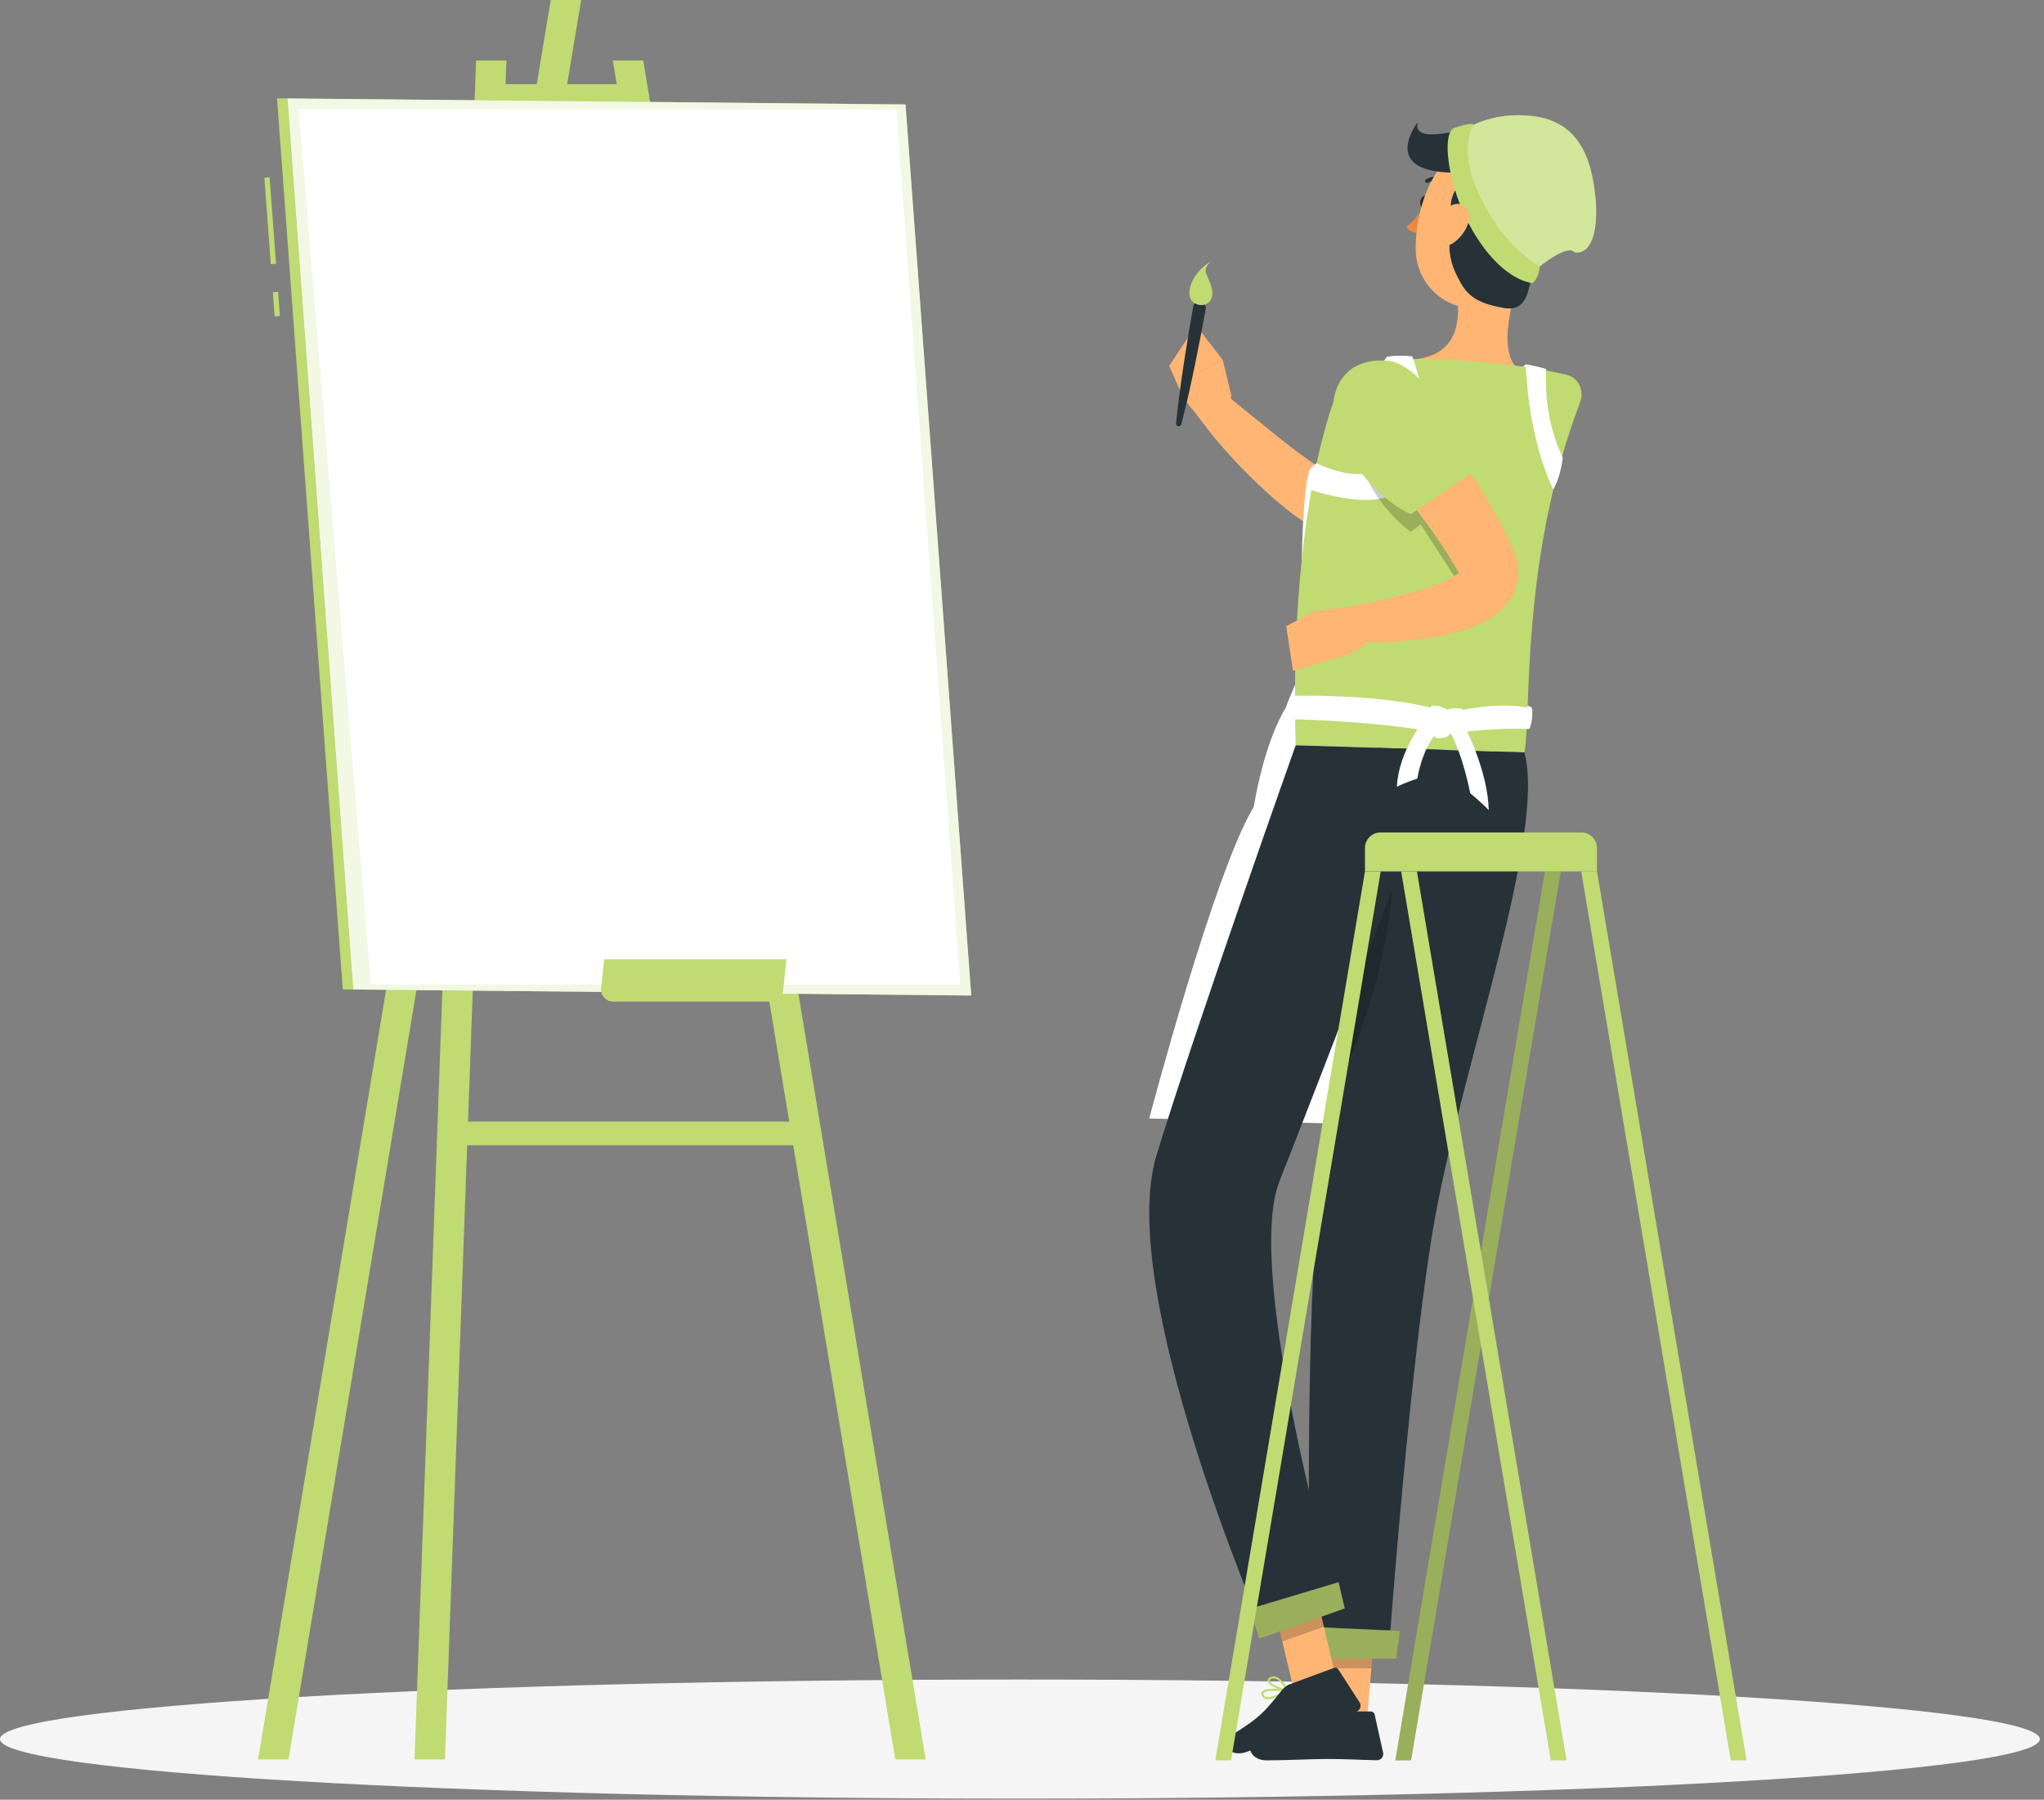 <svg width="309" height="272" viewBox="0 0 309 272" fill="none" xmlns="http://www.w3.org/2000/svg">
<rect x="0" y="0" width="309" height="272" fill="#808080" stroke="none"/>
<g clip-path="url(#clip0_762_3532)">
<path d="M154.186 271.84C239.341 271.84 308.373 267.809 308.373 262.838C308.373 257.866 239.341 253.836 154.186 253.836C69.031 253.836 0 257.866 0 262.838C0 267.809 69.031 271.84 154.186 271.84Z" fill="#F5F5F5"/>
<path d="M62.664 265.916H67.261L76.565 9.145H71.968L62.664 265.916Z" fill="#BFDB72"/>
<path d="M139.944 265.916H135.348L92.644 9.145H97.24L139.944 265.916Z" fill="#BFDB72"/>
<path d="M39.014 265.915H43.611L87.857 0H83.26L39.014 265.915Z" fill="#BFDB72"/>
<path d="M74.449 16.008L95.141 16.008V12.724L74.449 12.724V16.008Z" fill="#BFDB72"/>
<path d="M69.614 173.089H121.391V169.51H69.614V173.089Z" fill="#BFDB72"/>
<path d="M42.04 44.101L41.247 44.16L41.519 47.816L42.312 47.757L42.04 44.101Z" fill="#BFDB72"/>
<path d="M40.76 26.802L39.967 26.861L40.938 39.93L41.731 39.871L40.76 26.802Z" fill="#BFDB72"/>
<path d="M51.817 149.534L53.392 149.55L43.452 14.879L41.877 14.863L51.817 149.534Z" fill="#BFDB72"/>
<path d="M53.392 149.55L146.823 150.457L136.89 15.786L43.451 14.879L53.392 149.55Z" fill="#BFDB72"/>
<path opacity="0.8" d="M53.392 149.55L146.823 150.457L136.89 15.786L43.451 14.879L53.392 149.55Z" fill="white"/>
<path d="M56.056 148.787L145.168 148.834L135.538 16.549L45.145 16.501L56.056 148.787Z" fill="white"/>
<path d="M92.699 151.379H116.556C117.494 151.379 118.282 150.671 118.385 149.741L118.894 144.994H91.34L90.87 149.343C90.751 150.433 91.602 151.379 92.699 151.379Z" fill="#BFDB72"/>
<path d="M203.132 72.572C202.385 72.31 201.47 71.841 200.564 71.308C199.657 70.759 198.719 70.163 197.797 69.511C195.944 68.207 194.099 66.767 192.278 65.288C188.643 62.306 186.87 61.041 183.355 57.861L179.729 61.121C182.727 65.081 184.031 66.894 187.49 70.489C189.216 72.286 191.021 74.028 192.977 75.706C193.956 76.54 194.973 77.375 196.079 78.155C197.2 78.942 198.377 79.705 199.848 80.397C200.604 80.731 201.431 81.057 202.512 81.272C203.554 81.471 205.089 81.59 206.838 80.835C207.689 80.445 208.524 79.825 209.081 79.141C209.391 78.791 209.59 78.465 209.812 78.107C209.987 77.789 210.162 77.439 210.282 77.129L210.449 76.676L210.568 76.302L210.711 75.825L203.117 72.572H203.132Z" fill="#FFB573"/>
<path d="M189.526 121.972C191.053 113.161 193.327 108.668 194.377 106.942C195.228 104.509 196.445 102.536 197.025 99.554C196.445 88.58 196.834 73.407 198.043 70.934C198.735 69.837 203.61 67.165 204.007 67.069C204.731 60.055 209.693 53.908 209.693 53.908C209.693 53.908 211.673 53.741 213.51 53.877C208.596 60.413 207.944 64.636 207.554 66.37C213.248 65.487 218.973 65.694 223.283 66.123C224.699 59.125 230.655 55.085 230.655 55.085C230.655 55.085 231.808 55.173 233.733 55.785C228.627 61.288 227.689 64.7 227.053 66.6C229.2 66.926 231.625 71.022 231.625 71.022C228.142 85.208 225.582 97.566 225.518 100.612C225.462 103.666 226.679 102.998 227.085 105.741C231.252 106.274 231.625 107.069 231.625 107.069C231.625 107.069 231.808 108.938 231.18 110.163C229.661 109.471 226.814 109.184 226.814 109.184C222.902 130.051 217.415 150.075 217.001 170.242L173.733 169.041C173.733 169.041 183.641 131.538 189.526 121.972Z" fill="white"/>
<path d="M186.044 59.324L184.835 54.37L177.972 58.035C177.972 58.035 180.095 63.697 183.276 63.173L185.217 61.686C185.94 61.129 186.266 60.206 186.052 59.316L186.044 59.324Z" fill="#FFB573"/>
<path d="M180.803 49.177L176.747 55.308L177.972 58.044L184.835 54.37L180.803 49.177Z" fill="#FFB573"/>
<path d="M230.95 38.553C229.057 43.228 226.362 51.857 228.994 55.244C225.916 57.63 221.972 60.358 216.358 60.175C210.743 59.992 212.509 56.183 214.401 54.242C219.896 53.336 220.564 49.407 220.405 45.662L230.95 38.553Z" fill="#FFB573"/>
<path d="M215.602 27.618C215.689 27.666 215.801 27.666 215.896 27.618C217.097 26.982 218.075 27.491 218.115 27.515C218.266 27.594 218.449 27.538 218.528 27.395C218.608 27.244 218.552 27.061 218.409 26.982C218.353 26.95 217.105 26.282 215.602 27.077C215.451 27.157 215.395 27.34 215.475 27.491C215.506 27.547 215.546 27.586 215.602 27.618Z" fill="#263238"/>
<path d="M215.928 30.441C215.928 30.441 214.147 33.153 212.564 34.314C213.296 35.348 214.918 35.284 214.918 35.284L215.928 30.441Z" fill="#ED893E"/>
<path d="M215.928 30.64C215.824 31.149 215.458 31.515 215.124 31.443C214.79 31.372 214.608 30.902 214.711 30.386C214.814 29.877 215.18 29.511 215.514 29.582C215.848 29.654 216.031 30.123 215.928 30.64Z" fill="#263238"/>
<path d="M233.423 32.612C231.721 38.831 231.037 42.552 227.18 45.121C221.375 48.986 214.21 44.469 214.019 37.868C213.852 31.928 216.667 22.759 223.355 21.543C229.948 20.342 235.124 26.393 233.423 32.612Z" fill="#FFB573"/>
<path d="M219.951 33.654C218.711 35.992 218.894 38.91 220.174 41.519C221.454 44.127 222.448 45.717 227.379 46.552C232.309 47.38 230.647 40.596 232.945 37.9C235.244 35.205 243.419 26.767 235.156 24.644C236.922 18.417 232.452 16.342 226.743 18.059C221.033 19.785 213.303 21.916 214.345 18.457C214.345 18.457 207.546 27.03 222.297 26.012C217.439 30.163 219.959 33.654 219.959 33.654H219.951Z" fill="#263238"/>
<path d="M222.735 18.879C223.617 18.457 226.568 17.089 231.172 17.479C235.776 17.869 239.403 20.262 240.723 26.688C242.043 33.113 241.12 38.688 238.003 38.123C236.977 36.835 232.755 40.278 232.755 40.278C231.872 42.035 225.844 37.558 223.26 32.461C220.675 27.364 218.981 19.475 222.727 18.879H222.735Z" fill="#BFDB72"/>
<path opacity="0.3" d="M222.735 18.879C223.617 18.457 226.568 17.089 231.172 17.479C235.776 17.869 239.403 20.262 240.723 26.688C242.043 33.113 241.12 38.688 238.003 38.123C236.977 36.835 232.755 40.278 232.755 40.278C231.872 42.035 225.844 37.558 223.26 32.461C220.675 27.364 218.981 19.475 222.727 18.879H222.735Z" fill="white"/>
<path d="M220.087 19.252C217.964 19.602 218.719 26.322 221.105 31.841C223.491 37.359 227.53 42.131 231.665 42.799C232.413 42.25 232.723 41.073 232.771 40.278C231.626 39.483 227.594 37.407 223.888 29.988C220.182 22.568 222.743 18.878 222.743 18.878C222.663 18.385 220.095 19.252 220.095 19.252H220.087Z" fill="#BFDB72"/>
<path d="M221.988 33.622C221.566 35.006 220.596 36.143 219.602 36.779C218.107 37.741 217.065 36.565 217.24 34.918C217.391 33.431 218.354 31.149 219.976 30.847C221.566 30.553 222.473 32.04 221.988 33.622Z" fill="#FFB573"/>
<path d="M206.696 259.418H200.199L201.495 244.373H207.992L206.696 259.418Z" fill="#FFB573"/>
<path d="M199.331 258.663H207.252C207.514 258.663 207.745 258.846 207.808 259.108L209.089 264.882C209.224 265.478 208.755 266.051 208.135 266.035C205.59 265.987 203.729 265.844 200.516 265.844C198.544 265.844 194.202 266.051 191.475 266.051C188.747 266.051 188.389 263.355 189.51 263.108C194.512 262.011 196.675 260.5 198.274 259.061C198.56 258.798 198.942 258.663 199.331 258.663Z" fill="#263238"/>
<path opacity="0.2" d="M207.992 244.381H201.495L200.827 252.134H207.332L207.992 244.381Z" fill="black"/>
<path d="M181.065 45.67C180.27 45.924 180.413 46.338 180.318 46.719L180.119 47.865L179.721 50.155L178.99 54.751C178.751 56.286 178.536 57.821 178.33 59.356C178.147 60.898 177.932 62.433 177.789 63.984C177.765 64.206 177.932 64.405 178.155 64.429C178.353 64.445 178.536 64.318 178.584 64.127C178.982 62.624 179.316 61.105 179.682 59.602C180.023 58.091 180.35 56.572 180.66 55.053L181.566 50.497L181.988 48.215L182.202 47.069C182.242 46.68 182.52 46.338 181.86 45.829C181.63 45.646 181.328 45.606 181.065 45.686V45.67Z" fill="#263238"/>
<path d="M181.303 46.083C182.138 46.25 183.665 45.725 183.196 43.61C182.727 41.487 181.423 41.002 183.085 39.483C179.92 41.304 178.504 45.527 181.295 46.083H181.303Z" fill="#BFDB72"/>
<path d="M238.839 60.906C229.765 84.572 231.53 108.628 230.449 113.709C225.375 113.558 206.282 112.962 195.873 112.636C194.958 82.266 199.992 62.974 203.109 57.193C203.729 56.047 204.859 55.22 206.107 55.029C207.022 54.886 208.199 54.727 209.519 54.584C210.481 54.481 211.523 54.385 212.596 54.322C213.193 54.282 213.789 54.258 214.401 54.242C218.33 54.155 224.66 54.735 229.002 55.244C229.908 55.355 230.831 55.483 231.721 55.626C232.548 55.761 233.351 55.912 234.115 56.063C235.077 56.254 235.976 56.453 236.771 56.636C238.64 57.065 239.57 58.99 238.839 60.906Z" fill="#BFDB72"/>
<path d="M199.045 70.012L197.956 73.98C224.246 82.473 213.51 53.892 213.51 53.892C213.51 53.892 211.562 53.598 209.693 53.924C214.79 68.119 209.963 75.069 199.045 70.019V70.012Z" fill="white"/>
<path opacity="0.2" d="M213.28 63.801C219.482 63.586 222.472 74.711 222.472 74.711L221.661 75.316L227.077 84.676L220.707 88.389L214.775 79.268L213.256 80.389C213.256 80.389 209.486 77.709 207.013 73.065C203.602 66.648 205.757 64.071 213.28 63.809V63.801Z" fill="black"/>
<path d="M229.479 85.701C229.415 85.113 229.288 84.564 229.129 84.071C229.049 83.817 228.962 83.586 228.866 83.364L228.636 82.823C228.175 81.813 227.737 80.795 227.228 79.809C226.226 77.837 225.145 75.904 223.944 74.051C222.759 72.191 221.471 70.401 220.095 68.676C219.395 67.817 218.687 66.974 217.94 66.147C217.574 65.733 217.192 65.32 216.803 64.906L216.198 64.294L215.515 63.634L208.715 70.751L209.59 71.698C209.908 72.039 210.226 72.381 210.544 72.739C211.181 73.447 211.793 74.187 212.405 74.926C213.638 76.397 214.815 77.932 215.952 79.483C217.081 81.041 218.179 82.624 219.173 84.27C219.666 85.025 220.103 85.805 220.564 86.584C220.111 86.942 219.443 87.324 218.695 87.674C217.161 88.413 215.332 88.994 213.479 89.534C209.741 90.576 205.717 91.371 201.797 92.087L201.988 96.962C206.314 97.24 210.521 97.145 214.894 96.588C217.081 96.31 219.276 95.888 221.598 95.141C222.759 94.759 223.952 94.258 225.224 93.495C225.86 93.097 226.52 92.62 227.18 91.968C227.833 91.316 228.509 90.465 228.978 89.328C229.455 88.206 229.622 86.855 229.487 85.686L229.479 85.701Z" fill="#FFB573"/>
<path d="M204.087 91.737L199.013 92.262L201.717 99.562C201.717 99.562 207.61 98.226 207.53 95.014L206.321 92.89C205.868 92.095 204.993 91.65 204.087 91.745V91.737Z" fill="#FFB573"/>
<path d="M194.441 94.624L195.467 101.383L201.717 99.554L199.013 92.254L194.441 94.624Z" fill="#FFB573"/>
<path d="M209.908 54.537C216.087 55.181 223.609 70.783 223.609 70.783L213.295 77.702C213.295 77.702 209.001 76.183 204.373 69.63C198.806 61.749 201.852 53.694 209.908 54.537Z" fill="#BFDB72"/>
<path d="M208.134 113.017C208.134 113.017 201.057 164.031 199.196 183.053C197.16 203.88 198.043 249.669 198.043 249.669H209.94C209.94 249.669 213.279 203.872 217.025 183.57C221.287 160.453 233.741 125.813 230.448 113.717L208.134 113.017Z" fill="#263238"/>
<path opacity="0.2" d="M210.274 128.222C209.844 128.365 207.952 128.588 205.964 128.914C204.524 139.618 202.624 153.94 201.145 166.027C206.647 156.397 211.769 137.805 210.274 128.222Z" fill="black"/>
<path d="M197.034 250.687H211.045L211.618 246.496L196.986 245.828L197.034 250.687Z" fill="#BFDB72"/>
<path opacity="0.2" d="M197.034 250.687H211.045L211.618 246.496L196.986 245.828L197.034 250.687Z" fill="black"/>
<path d="M197.185 259.8C197.789 259.8 198.433 259.673 198.886 259.569C198.95 259.554 198.99 259.506 199.006 259.442C199.014 259.379 198.99 259.323 198.934 259.283C198.695 259.132 196.604 257.852 195.88 258.218C195.769 258.273 195.634 258.4 195.618 258.655C195.594 258.997 195.705 259.275 195.936 259.466C196.23 259.713 196.691 259.8 197.185 259.8ZM198.441 259.347C197.336 259.569 196.493 259.53 196.135 259.227C195.976 259.1 195.912 258.917 195.928 258.671C195.928 258.552 195.984 258.512 196.023 258.488C196.397 258.297 197.59 258.854 198.441 259.347Z" fill="#BFDB72"/>
<path d="M198.846 259.569C198.846 259.569 198.902 259.562 198.934 259.546C198.982 259.514 199.005 259.458 199.005 259.402C199.005 259.323 198.846 257.446 198.091 256.834C197.892 256.675 197.677 256.603 197.439 256.635C197.073 256.683 196.978 256.905 196.946 257.041C196.811 257.764 198.107 259.188 198.783 259.554C198.807 259.569 198.831 259.569 198.854 259.569H198.846ZM197.534 256.937C197.662 256.937 197.781 256.985 197.884 257.072C198.369 257.47 198.576 258.56 198.648 259.108C197.98 258.599 197.153 257.526 197.232 257.096C197.232 257.057 197.256 256.969 197.455 256.937C197.455 256.937 197.502 256.937 197.526 256.937H197.534Z" fill="#BFDB72"/>
<path d="M201.781 252.818L195.491 255.013L192.103 240.667L198.393 238.472L201.781 252.818Z" fill="#FFB573"/>
<path d="M194.743 255.419C194.703 255.355 193.932 253.772 192.922 253.423C192.62 253.319 192.318 253.335 192.031 253.47C191.713 253.629 191.634 253.82 191.634 253.979C191.634 254.011 191.634 254.043 191.634 254.075C191.785 254.806 193.725 255.586 194.584 255.641C194.624 255.641 194.664 255.641 194.687 255.609L194.719 255.578C194.751 255.53 194.759 255.474 194.735 255.419H194.743ZM191.944 254.019C191.944 254.019 191.928 253.916 192.031 253.836C192.063 253.804 192.111 253.78 192.167 253.749C192.286 253.693 192.405 253.661 192.524 253.661C192.628 253.661 192.723 253.685 192.827 253.717C193.487 253.947 194.067 254.846 194.322 255.299C193.407 255.124 192.031 254.456 191.944 254.019Z" fill="#BFDB72"/>
<path d="M194.703 255.609C194.751 255.57 194.767 255.514 194.759 255.458C194.743 255.395 194.695 255.347 194.624 255.339C194.298 255.299 191.387 254.965 190.799 255.649C190.687 255.784 190.655 255.943 190.703 256.118C190.791 256.413 190.966 256.619 191.236 256.723C192.127 257.065 193.781 256.182 194.687 255.625L194.703 255.609ZM191.077 255.808C191.474 255.482 192.993 255.498 194.131 255.601C192.866 256.325 191.84 256.635 191.347 256.444C191.172 256.373 191.061 256.246 191.005 256.047C190.981 255.967 190.989 255.912 191.037 255.856C191.053 255.84 191.061 255.824 191.085 255.816L191.077 255.808Z" fill="#BFDB72"/>
<path d="M194.99 254.544L201.646 252.087C201.892 251.991 202.171 252.087 202.322 252.309L205.526 257.279C205.86 257.796 205.63 258.488 205.049 258.687C202.632 259.53 199.117 260.675 196.095 261.788C192.564 263.092 192.588 263.251 188.453 264.778C185.956 265.701 184.326 263.434 185.288 262.814C189.67 260.007 190.528 259.617 193.701 255.554C194.043 255.108 194.465 254.735 194.99 254.536V254.544Z" fill="#263238"/>
<path opacity="0.2" d="M192.103 240.675L193.845 248.063L200.143 245.868L198.393 238.472L192.103 240.675Z" fill="black"/>
<path d="M193.415 178.528C198.926 164.699 218.6 113.343 218.6 113.343L195.872 112.636C195.872 112.636 180.795 155.069 174.83 174.616C168.62 194.942 190.926 246.44 190.926 246.44L202.361 242.878C202.361 242.878 187.912 192.365 193.423 178.536L193.415 178.528Z" fill="#263238"/>
<path d="M190.37 247.641L203.284 243.092L202.362 239.124L188.93 243.156L190.37 247.641Z" fill="#BFDB72"/>
<path opacity="0.2" d="M190.37 247.641L203.284 243.092L202.362 239.124L188.93 243.156L190.37 247.641Z" fill="black"/>
<path d="M195.435 105.153L195.069 108.699C211.141 109.129 218.6 111.021 218.6 111.021C218.6 111.021 218.894 109.662 218.958 107.777C213.129 105.526 201.996 105.025 195.435 105.153Z" fill="white"/>
<path d="M231.618 107.077L231.172 110.171C224.89 109.908 218.528 111.021 218.528 111.021C218.528 111.021 218.29 109.24 218.958 107.777C225.518 106.131 229.693 106.616 231.618 107.077Z" fill="white"/>
<path d="M233.724 55.793L230.647 55.093C231.18 67.252 234.822 73.972 234.822 73.972C234.822 73.972 235.856 72.342 236.253 69.192C233.208 62.68 233.788 57.264 233.717 55.785L233.724 55.793Z" fill="white"/>
<path d="M216.858 111.021C216.58 111.944 218.655 111.514 218.957 111.212C219.26 110.91 222.623 107.3 220.81 107.101C218.997 106.902 218.87 107.3 218.87 107.3C218.87 107.3 217.94 106.656 216.683 106.632C215.427 106.616 217.423 109.129 216.858 111.021Z" fill="white"/>
<path d="M216.675 107.363C215.3 108.437 211.411 113.574 211.172 118.91C212.381 118.282 214.258 117.67 214.258 117.67C214.258 117.67 214.918 113.264 217.304 110.576L216.675 107.363Z" fill="white"/>
<path d="M220.23 107.753C221.47 109.463 224.937 116.556 225.057 122.433C223.959 121.28 222.257 119.88 222.257 119.88C222.257 119.88 221.216 114.194 219.084 110.353L220.238 107.761L220.23 107.753Z" fill="white"/>
<path d="M208.732 131.697H206.346L183.722 266.051H186.107L208.732 131.697Z" fill="#BFDB72"/>
<path d="M235.944 131.697H233.558L210.934 266.051H213.32L235.944 131.697Z" fill="#BFDB72"/>
<path opacity="0.2" d="M235.944 131.697H233.558L210.934 266.051H213.32L235.944 131.697Z" fill="black"/>
<path d="M239.037 131.697H241.423L264.039 266.051H261.653L239.037 131.697Z" fill="#BFDB72"/>
<path d="M211.817 131.697H214.203L236.827 266.051H234.441L211.817 131.697Z" fill="#BFDB72"/>
<path d="M208.692 125.813H239.069C240.365 125.813 241.423 126.862 241.423 128.166V131.697H206.346V128.166C206.346 126.87 207.395 125.813 208.7 125.813H208.692Z" fill="#BFDB72"/>
</g>
<defs>
<clipPath id="clip0_762_3532">
<rect width="308.373" height="271.84" fill="white"/>
</clipPath>
</defs>
</svg>
